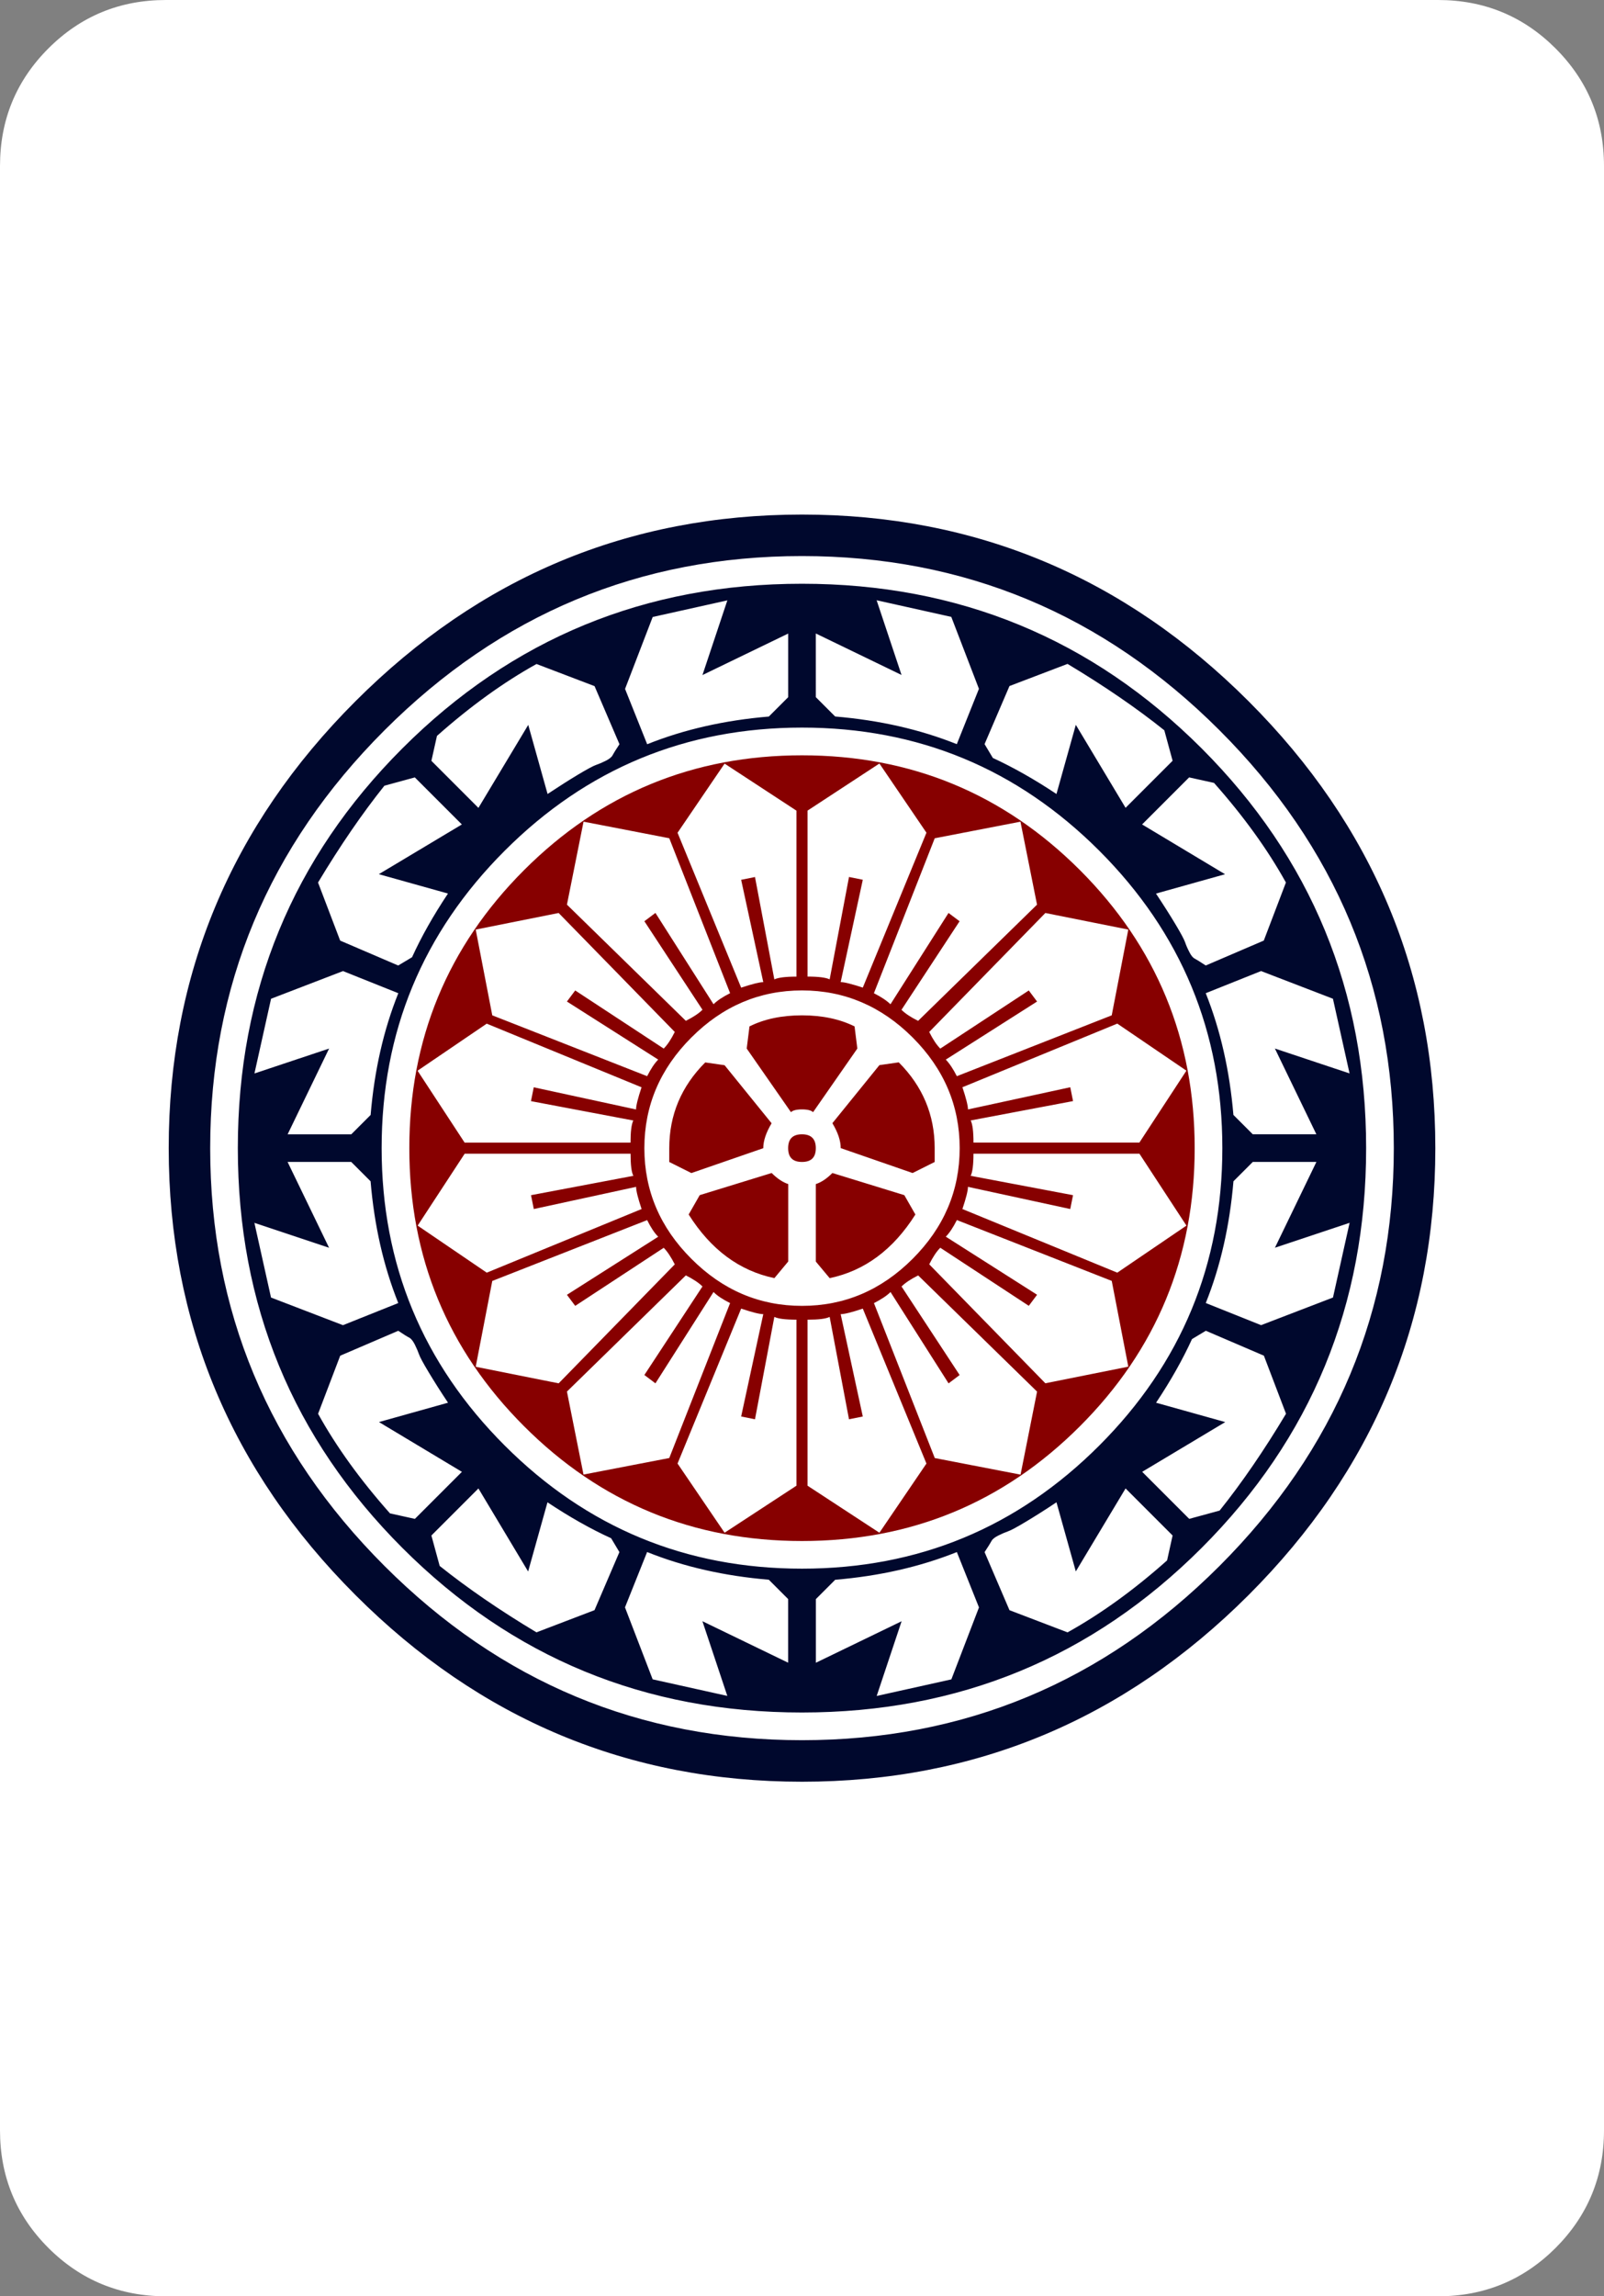 <?xml version="1.0" encoding="UTF-8" standalone="no"?>
<!-- Generator: Adobe Illustrator 16.0.0, SVG Export Plug-In . SVG Version: 6.00 Build 0)  -->

<svg
   version="1.1"
   id="图层_1"
   x="0px"
   y="0px"
   width="139.764"
   height="200"
   viewBox="0 0 139.764 200"
   enable-background="new 0 0 714 341"
   xml:space="preserve"
   sodipodi:docname="sou-1.svg"
   inkscape:version="1.2.2 (b0a8486, 2022-12-01)"
   xmlns:inkscape="http://www.inkscape.org/namespaces/inkscape"
   xmlns:sodipodi="http://sodipodi.sourceforge.net/DTD/sodipodi-0.dtd"
   xmlns="http://www.w3.org/2000/svg"
   xmlns:svg="http://www.w3.org/2000/svg"
   xmlns:rdf="http://www.w3.org/1999/02/22-rdf-syntax-ns#"
   xmlns:cc="http://creativecommons.org/ns#"
   xmlns:dc="http://purl.org/dc/elements/1.1/"><rect x="0" y="0" width="139.764" height="200" fill="#808080" stroke="none"/><defs
   id="defs619" /><sodipodi:namedview
   pagecolor="#ffffff"
   bordercolor="#666666"
   borderopacity="1"
   objecttolerance="10"
   gridtolerance="10"
   guidetolerance="10"
   inkscape:pageopacity="0"
   inkscape:pageshadow="2"
   inkscape:window-width="1860"
   inkscape:window-height="1016"
   id="namedview617"
   showgrid="false"
   inkscape:zoom="1"
   inkscape:cx="-175"
   inkscape:cy="113.5"
   inkscape:window-x="1980"
   inkscape:window-y="27"
   inkscape:window-maximized="1"
   inkscape:current-layer="图层_1"
   inkscape:showpageshadow="2"
   inkscape:pagecheckerboard="0"
   inkscape:deskcolor="#d1d1d1" />



















































































































































































































































































































<path
   id="path2"
   d="M 139.764,14.459 V 185.545 c 0,4.013 -1.408,7.429 -4.215,10.24 C 132.738,198.592 129.322,200 125.309,200 H 14.459 C 10.442,200 7.026,198.592 4.215,195.785 1.404,192.974 0,189.558 0,185.545 V 14.459 C 0,10.446 1.404,7.03 4.215,4.219 7.026,1.408 10.438,0 14.459,0 H 125.305 c 4.013,0 7.429,1.408 10.24,4.219 2.811,2.811 4.219,6.223 4.219,10.24 z"
   inkscape:connector-curvature="0"
   style="fill:#ffffff;stroke-width:4.033"
   sodipodi:nodetypes="sscsscsssssss" /><path
   style="fill:#870000;stroke-width:4.033"
   inkscape:connector-curvature="0"
   id="path122"
   d="m 45.664,124.22 c -6.667,-6.663 -9.998,-14.737 -9.998,-24.216 0,-9.478 3.331,-17.553 9.998,-24.22 6.663,-6.663 14.737,-9.998 24.216,-9.998 9.478,0 17.553,3.335 24.22,9.998 6.663,6.667 9.998,14.741 9.998,24.22 0,9.482 -3.335,17.553 -9.998,24.216 -6.667,6.667 -14.741,9.998 -24.22,9.998 -9.478,0 -17.553,-3.331 -24.216,-9.998 z M 40.486,99.52 h 14.455 c 0,-0.964 0.081,-1.601 0.242,-1.928 l -8.917,-1.686 0.242,-1.206 8.913,1.932 c 0,-0.323 0.157,-0.964 0.48,-1.932 l -13.491,-5.542 -6.026,4.098 z m 1.928,11.325 13.491,-5.542 c -0.323,-0.964 -0.48,-1.605 -0.48,-1.932 l -8.913,1.932 -0.242,-1.206 8.917,-1.686 c -0.165,-0.319 -0.242,-0.964 -0.242,-1.928 h -14.455 l -4.098,6.264 z m 0.48,-22.413 13.495,5.3 c 0.323,-0.637 0.641,-1.121 0.964,-1.444 l -7.954,-5.058 0.722,-0.964 7.712,5.062 c 0.323,-0.323 0.641,-0.803 0.964,-1.448 L 48.677,79.519 41.45,80.963 Z m 5.784,32.052 10.119,-10.361 c -0.327,-0.641 -0.645,-1.121 -0.964,-1.444 l -7.712,5.058 -0.722,-0.964 7.954,-5.058 c -0.327,-0.323 -0.645,-0.803 -0.964,-1.448 l -13.495,5.3 -1.444,7.474 z m 0.722,-41.692 10.361,10.119 c 0.641,-0.323 1.121,-0.637 1.448,-0.964 l -5.062,-7.712 0.964,-0.722 5.062,7.954 c 0.323,-0.323 0.803,-0.641 1.444,-0.964 l -5.3,-13.495 -7.47,-1.444 z m 8.917,48.197 5.3,-13.495 c -0.645,-0.323 -1.125,-0.641 -1.444,-0.964 l -5.062,7.954 -0.964,-0.726 5.062,-7.712 c -0.327,-0.323 -0.807,-0.641 -1.448,-0.964 l -10.361,10.119 1.444,7.228 z M 60.244,90.361 C 57.51,93.095 56.147,96.306 56.147,100 c 0,3.698 1.363,6.909 4.098,9.639 2.731,2.735 5.941,4.098 9.639,4.098 3.694,0 6.905,-1.363 9.639,-4.098 2.73,-2.731 4.098,-5.941 4.098,-9.639 0,-3.694 -1.367,-6.905 -4.098,-9.639 -2.735,-2.73 -5.945,-4.098 -9.639,-4.098 -3.698,0 -6.909,1.367 -9.639,4.098 z m 0,11.809 -1.928,-0.964 v -1.202 c 0,-2.892 1.045,-5.38 3.134,-7.47 l 1.686,0.242 4.098,5.058 c -0.484,0.807 -0.726,1.529 -0.726,2.17 z M 59.038,72.53 64.58,86.021 c 0.964,-0.319 1.605,-0.48 1.928,-0.48 l -1.928,-8.913 1.206,-0.242 1.686,8.917 c 0.319,-0.157 0.964,-0.242 1.928,-0.242 V 70.606 L 63.136,66.508 Z M 69.4,129.398 V 114.939 c -0.964,0 -1.609,-0.081 -1.928,-0.242 l -1.686,8.917 -1.206,-0.242 1.928,-8.913 c -0.323,0 -0.964,-0.157 -1.928,-0.484 l -5.542,13.495 4.098,6.026 z m -0.722,-19.521 -1.202,1.444 c -3.053,-0.637 -5.542,-2.489 -7.47,-5.542 l 0.964,-1.686 6.268,-1.928 c 0.48,0.48 0.964,0.807 1.444,0.964 v 6.748 z M 65.306,89.397 c 1.283,-0.641 2.807,-0.964 4.578,-0.964 1.767,0 3.291,0.327 4.578,0.964 l 0.242,1.928 -3.856,5.542 c -0.161,-0.157 -0.484,-0.242 -0.964,-0.242 -0.48,0 -0.807,0.085 -0.964,0.242 l -3.856,-5.542 z m 4.574,11.805 c -0.807,0 -1.206,-0.399 -1.206,-1.202 0,-0.803 0.399,-1.206 1.206,-1.206 0.803,0 1.206,0.407 1.206,1.206 0,0.807 -0.399,1.202 -1.206,1.202 z m 0.484,-30.6 v 14.455 c 0.964,0 1.605,0.085 1.928,0.242 l 1.686,-8.917 1.202,0.242 -1.928,8.913 c 0.319,0 0.964,0.165 1.928,0.48 l 5.546,-13.491 -4.098,-6.026 z m 10.361,56.869 -5.546,-13.495 c -0.964,0.327 -1.605,0.484 -1.928,0.484 l 1.928,8.913 -1.202,0.242 -1.686,-8.917 c -0.323,0.165 -0.964,0.242 -1.928,0.242 v 14.459 l 6.264,4.098 z m -9.639,-17.593 v -6.748 c 0.484,-0.157 0.964,-0.484 1.444,-0.964 l 6.268,1.928 0.964,1.686 c -1.928,3.053 -4.42,4.904 -7.47,5.542 z m 10.361,-8.675 -1.928,0.964 -6.264,-2.17 c 0,-0.641 -0.242,-1.363 -0.726,-2.17 l 4.098,-5.058 1.686,-0.242 c 2.085,2.089 3.13,4.578 3.13,7.47 v 1.206 z m 0,-28.192 -5.3,13.495 c 0.641,0.327 1.121,0.645 1.444,0.964 l 5.058,-7.954 0.964,0.722 -5.062,7.712 c 0.323,0.327 0.803,0.641 1.448,0.964 L 90.361,78.793 88.917,71.566 Z m 8.917,48.193 -10.361,-10.119 c -0.645,0.323 -1.125,0.645 -1.448,0.964 l 5.062,7.712 -0.964,0.726 -5.058,-7.954 c -0.327,0.323 -0.807,0.641 -1.444,0.964 l 5.3,13.495 7.474,1.444 z M 91.087,79.519 80.967,89.881 c 0.323,0.645 0.641,1.125 0.964,1.448 l 7.712,-5.062 0.722,0.964 -7.954,5.058 c 0.319,0.327 0.641,0.807 0.964,1.444 L 96.87,88.433 98.314,80.963 Z m 5.784,32.044 -13.495,-5.3 c -0.323,0.645 -0.645,1.125 -0.964,1.448 l 7.954,5.058 -0.722,0.964 -7.712,-5.058 c -0.327,0.323 -0.645,0.807 -0.964,1.444 l 10.119,10.361 7.228,-1.448 z m 0.484,-22.409 -13.495,5.542 c 0.323,0.968 0.484,1.609 0.484,1.932 l 8.913,-1.932 0.242,1.206 -8.917,1.686 c 0.161,0.327 0.242,0.964 0.242,1.928 h 14.455 l 4.098,-6.264 z m 1.928,11.329 H 84.823 c 0,0.964 -0.085,1.605 -0.242,1.928 l 8.917,1.686 -0.242,1.206 -8.913,-1.932 c 0,0.327 -0.161,0.964 -0.484,1.932 l 13.495,5.542 6.026,-4.098 z" /><path
   style="fill:#00082d;stroke-width:4.033"
   inkscape:connector-curvature="0"
   id="path124"
   d="M 30.967,138.917 C 20.126,128.075 14.701,115.1 14.701,100 c 0,-15.1 5.421,-28.075 16.266,-38.917 C 41.809,50.238 54.783,44.817 69.884,44.817 c 15.1,0 28.071,5.421 38.917,16.266 10.841,10.841 16.266,23.816 16.266,38.917 0,15.1 -5.421,28.071 -16.266,38.917 -10.845,10.841 -23.82,16.266 -38.917,16.266 -15.104,0 -28.075,-5.421 -38.917,-16.266 z M 33.496,63.612 C 23.377,73.732 18.315,85.868 18.315,100 c 0,14.136 5.062,26.264 15.181,36.384 10.119,10.119 22.251,15.181 36.384,15.181 14.132,0 26.268,-5.058 36.388,-15.181 10.119,-10.123 15.181,-22.251 15.181,-36.384 0,-14.132 -5.058,-26.268 -15.181,-36.388 C 96.148,53.493 84.012,48.431 69.88,48.431 c -14.132,0 -26.264,5.062 -36.384,15.181 z m 1.565,71.207 C 25.502,125.26 20.723,113.653 20.723,100 c 0,-13.652 4.779,-25.264 14.338,-34.819 9.559,-9.559 21.166,-14.338 34.819,-14.338 13.652,0 25.26,4.783 34.823,14.338 9.555,9.559 14.334,21.166 14.334,34.819 0,13.657 -4.779,25.264 -14.334,34.819 -9.563,9.559 -21.17,14.334 -34.823,14.334 -13.652,0.004 -25.26,-4.771 -34.819,-14.334 z m -11.442,-47.83 -1.448,6.506 6.506,-2.17 -3.614,7.47 h 5.546 l 1.686,-1.686 c 0.323,-3.856 1.121,-7.389 2.412,-10.603 l -4.82,-1.928 z m 6.264,28.43 4.82,-1.928 c -1.287,-3.214 -2.089,-6.748 -2.412,-10.603 l -1.686,-1.686 h -5.546 l 3.614,7.474 -6.506,-2.17 1.448,6.506 z M 40.244,71.808 36.146,67.71 33.496,68.432 c -1.928,2.412 -3.856,5.223 -5.784,8.433 l 1.928,5.058 5.058,2.17 1.206,-0.722 c 0.803,-1.767 1.843,-3.614 3.13,-5.546 l -6.026,-1.686 z m -1.206,50.363 c -0.645,-0.964 -1.202,-1.847 -1.686,-2.654 -0.484,-0.803 -0.762,-1.323 -0.843,-1.565 -0.085,-0.242 -0.202,-0.516 -0.363,-0.843 -0.161,-0.319 -0.323,-0.516 -0.48,-0.601 -0.165,-0.081 -0.484,-0.278 -0.964,-0.601 l -5.058,2.17 -1.928,5.058 c 1.601,2.892 3.694,5.784 6.264,8.675 l 2.17,0.48 4.098,-4.098 -7.228,-4.336 z M 43.978,74.095 C 36.827,81.245 33.254,89.877 33.254,100 c 0,10.119 3.573,18.755 10.724,25.901 7.147,7.147 15.782,10.724 25.901,10.724 10.123,0 18.755,-3.573 25.905,-10.724 7.147,-7.147 10.724,-15.782 10.724,-25.901 0,-10.123 -3.577,-18.755 -10.724,-25.905 -7.151,-7.147 -15.782,-10.724 -25.905,-10.724 -10.119,0.004 -18.755,3.577 -25.901,10.724 z m 3.735,-4.941 c 0.964,-0.637 1.847,-1.202 2.654,-1.686 0.799,-0.48 1.323,-0.758 1.565,-0.843 0.242,-0.081 0.52,-0.198 0.843,-0.359 0.319,-0.161 0.52,-0.323 0.601,-0.484 0.081,-0.157 0.278,-0.48 0.601,-0.964 l -2.17,-5.058 -5.058,-1.928 c -2.892,1.605 -5.784,3.698 -8.675,6.264 l -0.484,2.17 4.098,4.098 4.34,-7.228 z m -6.026,60.486 -4.098,4.098 0.722,2.65 c 2.412,1.928 5.219,3.856 8.433,5.784 l 5.058,-1.932 2.17,-5.058 -0.722,-1.206 c -1.771,-0.803 -3.614,-1.847 -5.546,-3.13 l -1.686,6.026 z m 25.305,-67.23 1.686,-1.686 v -5.542 l -7.47,3.614 2.17,-6.506 -6.506,1.448 -2.408,6.264 1.928,4.82 c 3.206,-1.287 6.744,-2.089 10.599,-2.412 z m -10.123,83.855 6.506,1.444 -2.17,-6.506 7.47,3.614 v -5.542 l -1.686,-1.686 c -3.856,-0.323 -7.393,-1.121 -10.603,-2.412 l -1.928,4.82 z m 14.217,-85.545 1.686,1.686 c 3.856,0.323 7.389,1.125 10.599,2.408 l 1.928,-4.82 -2.408,-6.264 -6.506,-1.448 2.17,6.506 -7.47,-3.614 z m 14.217,79.281 -1.928,-4.82 c -3.214,1.287 -6.748,2.089 -10.599,2.412 l -1.686,1.686 v 5.542 l 7.47,-3.614 -2.17,6.506 6.506,-1.444 z m 6.752,-70.848 1.686,-6.022 4.336,7.228 4.098,-4.098 -0.722,-2.654 C 99.044,61.68 96.233,59.752 93.018,57.824 l -5.058,1.928 -2.17,5.058 0.722,1.206 c 1.763,0.815 3.614,1.855 5.542,3.138 z m 0,61.692 c -0.964,0.645 -1.847,1.202 -2.654,1.686 -0.807,0.484 -1.323,0.762 -1.565,0.843 -0.242,0.085 -0.52,0.202 -0.843,0.363 -0.323,0.161 -0.524,0.327 -0.601,0.484 -0.085,0.161 -0.282,0.48 -0.601,0.964 l 2.17,5.058 5.058,1.932 c 2.892,-1.605 5.784,-3.694 8.675,-6.268 l 0.48,-2.17 -4.098,-4.098 -4.336,7.228 z m 8.671,-53.017 c 0.641,0.964 1.202,1.847 1.686,2.654 0.484,0.807 0.758,1.327 0.843,1.565 0.081,0.242 0.198,0.524 0.363,0.843 0.157,0.323 0.319,0.52 0.48,0.601 0.161,0.085 0.484,0.282 0.964,0.601 l 5.058,-2.17 1.928,-5.058 c -1.605,-2.892 -3.698,-5.784 -6.264,-8.675 l -2.17,-0.48 -4.098,4.098 7.228,4.336 z m -1.202,50.363 4.098,4.098 2.65,-0.722 c 1.928,-2.408 3.856,-5.215 5.784,-8.434 l -1.928,-5.058 -5.058,-2.17 -1.206,0.726 c -0.807,1.767 -1.847,3.614 -3.13,5.542 l 6.026,1.686 z m 10.357,-43.615 -4.82,1.928 c 1.283,3.214 2.085,6.748 2.412,10.603 l 1.686,1.686 h 5.542 l -3.614,-7.47 6.506,2.17 -1.448,-6.506 z m 6.268,28.434 1.448,-6.506 -6.506,2.17 3.614,-7.474 h -5.542 l -1.686,1.686 c -0.327,3.856 -1.125,7.389 -2.412,10.603 l 4.82,1.928 z" /></svg>
